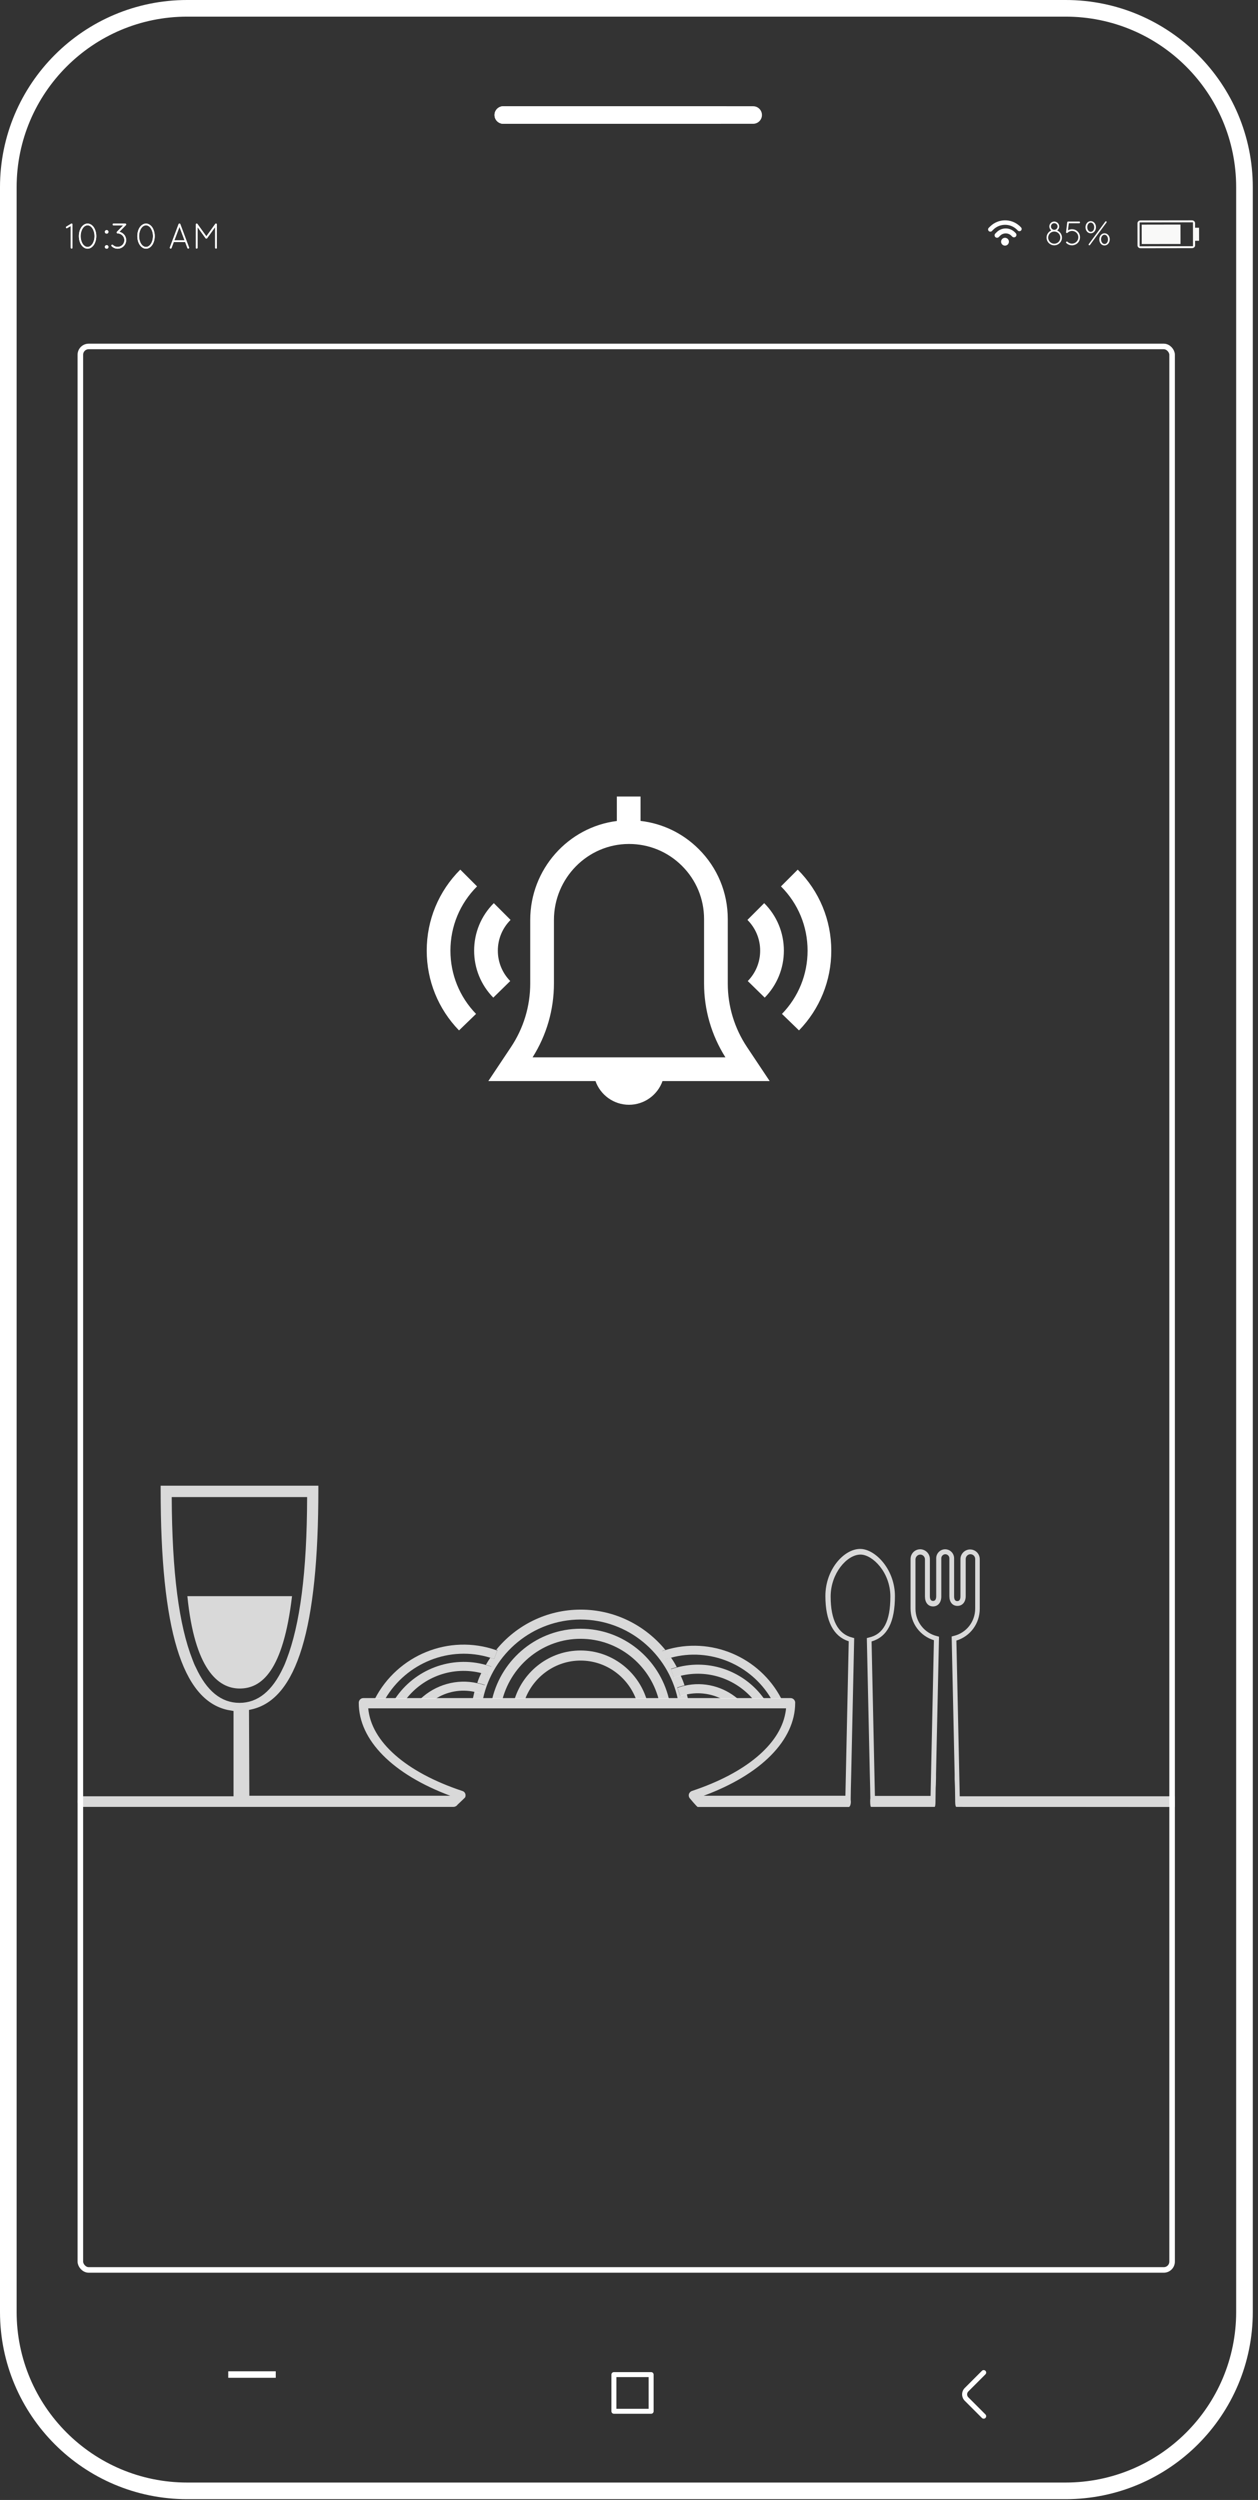 <svg width="227" height="451" viewBox="0 0 227 451" fill="none" xmlns="http://www.w3.org/2000/svg">
<rect x="0" y="0" width="227" height="451" fill="#333333" stroke="none"/>
<path d="M192.278 449.355H33.784C15.954 449.355 1.5 434.9 1.5 417.071V33.784C1.5 15.953 15.954 1.5 33.784 1.5H192.278C210.107 1.5 224.561 15.953 224.561 33.784V417.071C224.561 434.9 210.107 449.355 192.278 449.355Z" stroke="white" stroke-width="3"/>
<path d="M135.909 22.332H90.817C89.943 22.332 89.234 21.623 89.234 20.749C89.234 19.876 89.943 19.167 90.817 19.167H135.909C136.782 19.167 137.49 19.876 137.49 20.749C137.49 21.623 136.782 22.332 135.909 22.332Z" fill="white"/>
<path d="M49.758 427.785H41.188V428.957H49.758V427.785Z" fill="white"/>
<path d="M117.491 434.999V434.549H111.228V428.831H117.041V434.999H117.491V434.549V434.999H117.941V428.381C117.941 428.263 117.893 428.148 117.809 428.064C117.725 427.98 117.609 427.932 117.491 427.932H110.778C110.659 427.932 110.544 427.98 110.46 428.064C110.376 428.148 110.328 428.263 110.328 428.381V434.999C110.328 435.117 110.376 435.234 110.46 435.318C110.544 435.4 110.659 435.448 110.778 435.448H117.491C117.609 435.448 117.725 435.4 117.809 435.318C117.893 435.234 117.941 435.117 117.941 434.999H117.491Z" fill="white"/>
<path d="M177.183 427.698L174.092 430.79C173.771 431.109 173.609 431.532 173.609 431.95C173.609 432.37 173.771 432.792 174.092 433.113L177.183 436.204C177.358 436.379 177.644 436.379 177.819 436.204C177.994 436.028 177.994 435.744 177.819 435.567L174.727 432.476C174.581 432.329 174.51 432.142 174.509 431.95C174.51 431.76 174.581 431.572 174.727 431.427L177.819 428.333C177.995 428.158 177.994 427.873 177.819 427.698C177.644 427.521 177.358 427.521 177.183 427.698Z" fill="white"/>
<path d="M181.347 42.897C181.738 42.897 182.055 43.213 182.055 43.603C182.055 43.995 181.738 44.312 181.347 44.312C180.957 44.312 180.641 43.995 180.641 43.603C180.641 43.213 180.957 42.897 181.347 42.897Z" fill="white"/>
<path d="M183.113 41.891L183.082 41.859L183.048 41.831L183.031 41.815C182.116 40.984 180.716 41.017 179.843 41.891L179.74 41.992L179.597 42.134C179.425 42.307 179.426 42.589 179.598 42.761C179.772 42.935 180.053 42.937 180.225 42.763L180.471 42.518C181.027 41.964 181.93 41.964 182.484 42.518L182.659 42.69C182.833 42.86 183.11 42.86 183.283 42.688C183.366 42.606 183.412 42.494 183.412 42.378C183.412 42.259 183.366 42.148 183.286 42.067L183.113 41.891Z" fill="white"/>
<path d="M184.235 41.02L184.09 40.872L184.087 40.871L183.971 40.753L183.906 40.701C182.414 39.392 180.145 39.431 178.702 40.821L178.68 40.839L178.414 41.104C178.257 41.262 178.259 41.518 178.415 41.676C178.573 41.834 178.83 41.834 178.987 41.677L179.253 41.412L179.258 41.406C180.425 40.278 182.278 40.271 183.454 41.383L183.663 41.592C183.822 41.749 184.078 41.749 184.234 41.591C184.393 41.432 184.394 41.177 184.235 41.02Z" fill="white"/>
<path d="M12.768 44.69C12.768 44.774 12.839 44.845 12.923 44.845C13.014 44.845 13.079 44.774 13.079 44.69V40.528C13.085 40.488 13.079 40.45 13.06 40.41C13.02 40.339 12.917 40.313 12.845 40.352L11.972 40.883C11.894 40.922 11.867 41.012 11.913 41.096C11.939 41.142 11.991 41.174 12.05 41.174C12.075 41.174 12.107 41.161 12.127 41.149L12.768 40.774V44.69Z" fill="white"/>
<path d="M14.669 44.18C14.947 44.588 15.342 44.866 15.801 44.866C16.261 44.866 16.656 44.588 16.935 44.18C17.206 43.766 17.375 43.209 17.375 42.6C17.375 41.992 17.206 41.435 16.935 41.014C16.656 40.614 16.261 40.334 15.801 40.334C15.342 40.334 14.947 40.614 14.669 41.014C14.389 41.435 14.234 41.992 14.234 42.6C14.234 43.209 14.389 43.766 14.669 44.18ZM14.934 41.195C15.166 40.839 15.477 40.652 15.801 40.652C16.125 40.652 16.43 40.839 16.668 41.195C16.902 41.546 17.057 42.043 17.057 42.6C17.057 43.158 16.902 43.656 16.668 44.006C16.43 44.349 16.125 44.549 15.801 44.549C15.477 44.549 15.166 44.349 14.934 44.006C14.701 43.656 14.551 43.158 14.551 42.6C14.551 42.043 14.701 41.546 14.934 41.195Z" fill="white"/>
<path d="M18.922 44.549C18.922 44.73 19.063 44.872 19.246 44.872C19.427 44.872 19.569 44.73 19.569 44.549C19.569 44.368 19.427 44.225 19.246 44.225C19.063 44.225 18.922 44.368 18.922 44.549ZM18.922 41.83C18.922 42.011 19.063 42.154 19.246 42.154C19.427 42.154 19.569 42.011 19.569 41.83C19.569 41.649 19.427 41.506 19.246 41.506C19.063 41.506 18.922 41.649 18.922 41.83Z" fill="white"/>
<path d="M22.745 40.568C22.759 40.549 22.765 40.522 22.765 40.496C22.765 40.406 22.694 40.334 22.603 40.334H20.485C20.395 40.334 20.323 40.406 20.323 40.496C20.323 40.587 20.395 40.658 20.485 40.658H22.221L21.095 41.817C21.03 41.882 21.03 41.986 21.095 42.051H21.101C21.133 42.089 21.179 42.115 21.23 42.115C21.541 42.115 21.852 42.232 22.084 42.472C22.324 42.704 22.441 43.015 22.441 43.326C22.441 43.636 22.324 43.947 22.084 44.187C21.846 44.42 21.535 44.536 21.224 44.536C20.914 44.536 20.609 44.42 20.369 44.187C20.304 44.122 20.201 44.122 20.142 44.187C20.078 44.252 20.078 44.355 20.142 44.414C20.441 44.717 20.836 44.866 21.224 44.866C21.619 44.866 22.014 44.711 22.311 44.414C22.616 44.115 22.765 43.721 22.765 43.326C22.765 42.931 22.616 42.535 22.319 42.238C22.098 42.018 21.827 41.882 21.541 41.824L22.713 40.62C22.726 40.606 22.739 40.587 22.745 40.568Z" fill="white"/>
<path d="M25.215 44.18C25.494 44.588 25.889 44.866 26.348 44.866C26.807 44.866 27.202 44.588 27.482 44.18C27.753 43.766 27.922 43.209 27.922 42.6C27.922 41.992 27.753 41.435 27.482 41.014C27.202 40.614 26.807 40.334 26.348 40.334C25.889 40.334 25.494 40.614 25.215 41.014C24.936 41.435 24.781 41.992 24.781 42.6C24.781 43.209 24.936 43.766 25.215 44.18ZM25.481 41.195C25.713 40.839 26.024 40.652 26.348 40.652C26.672 40.652 26.977 40.839 27.215 41.195C27.449 41.546 27.604 42.043 27.604 42.6C27.604 43.158 27.449 43.656 27.215 44.006C26.977 44.349 26.672 44.549 26.348 44.549C26.024 44.549 25.713 44.349 25.481 44.006C25.248 43.656 25.098 43.158 25.098 42.6C25.098 42.043 25.248 41.546 25.481 41.195Z" fill="white"/>
<path d="M33.817 44.743C33.843 44.807 33.908 44.846 33.967 44.846C33.986 44.846 33.998 44.84 34.025 44.84C34.102 44.807 34.141 44.71 34.108 44.632L32.536 40.431C32.517 40.372 32.452 40.334 32.38 40.334C32.315 40.334 32.25 40.372 32.225 40.431L30.651 44.632C30.619 44.71 30.664 44.807 30.742 44.84C30.762 44.84 30.787 44.846 30.8 44.846C30.865 44.846 30.924 44.807 30.949 44.743L31.351 43.675H33.416L33.817 44.743ZM32.387 40.923L33.3 43.357H31.467L32.387 40.923Z" fill="white"/>
<path d="M38.824 44.692C38.824 44.776 38.889 44.847 38.98 44.847C39.064 44.847 39.136 44.776 39.136 44.692V40.497C39.136 40.471 39.123 40.438 39.109 40.412C39.096 40.393 39.083 40.38 39.064 40.361C38.993 40.315 38.889 40.328 38.844 40.4L37.238 42.634L35.626 40.4C35.574 40.328 35.477 40.315 35.406 40.361C35.399 40.368 35.393 40.368 35.393 40.374C35.355 40.4 35.328 40.444 35.328 40.497V44.692C35.328 44.776 35.399 44.847 35.49 44.847C35.574 44.847 35.645 44.776 35.645 44.692V40.97L37.095 42.977C37.128 43.029 37.173 43.048 37.232 43.048H37.245C37.289 43.048 37.341 43.029 37.373 42.977L38.824 40.963V44.692Z" fill="white"/>
<path d="M189.346 40.857C189.346 41.157 189.488 41.414 189.701 41.58C189.2 41.788 188.844 42.29 188.844 42.866C188.844 43.639 189.469 44.258 190.235 44.258C191.007 44.258 191.626 43.639 191.626 42.866C191.626 42.29 191.271 41.788 190.762 41.58C190.983 41.414 191.13 41.157 191.13 40.857C191.13 40.366 190.725 39.968 190.235 39.968C189.739 39.968 189.346 40.366 189.346 40.857ZM189.139 42.866C189.139 42.266 189.628 41.77 190.235 41.77C190.848 41.77 191.332 42.266 191.332 42.866C191.332 43.473 190.848 43.964 190.235 43.964C189.628 43.964 189.139 43.473 189.139 42.866ZM189.64 40.857C189.64 40.526 189.904 40.263 190.235 40.263C190.566 40.263 190.835 40.526 190.835 40.857C190.835 41.188 190.566 41.458 190.235 41.464C189.904 41.458 189.64 41.188 189.64 40.857Z" fill="white"/>
<path d="M193.435 44.258C193.802 44.258 194.182 44.11 194.464 43.834C194.752 43.552 194.886 43.173 194.886 42.805C194.886 42.426 194.752 42.057 194.464 41.776C194.182 41.488 193.814 41.353 193.44 41.353C193.183 41.353 192.932 41.42 192.711 41.549L192.865 40.275H194.734C194.819 40.275 194.886 40.214 194.886 40.121C194.886 40.036 194.819 39.968 194.734 39.968H192.736C192.699 39.968 192.662 39.981 192.638 40.005C192.601 40.03 192.577 40.066 192.577 40.115L192.368 41.843C192.368 41.856 192.362 41.868 192.362 41.874C192.362 41.892 192.362 41.911 192.368 41.923C192.368 41.929 192.368 41.935 192.374 41.941V41.947C192.38 41.965 192.393 41.984 192.411 41.996C192.466 42.057 192.565 42.057 192.626 41.996C192.853 41.77 193.141 41.659 193.44 41.659C193.734 41.659 194.028 41.77 194.249 41.99C194.47 42.211 194.58 42.505 194.58 42.805C194.58 43.099 194.47 43.387 194.243 43.613C194.016 43.84 193.728 43.95 193.435 43.95C193.141 43.95 192.853 43.84 192.626 43.619C192.565 43.558 192.466 43.558 192.405 43.619C192.344 43.675 192.344 43.773 192.405 43.834C192.687 44.116 193.06 44.258 193.435 44.258Z" fill="white"/>
<path d="M196.813 42.087C197.383 42.087 197.762 41.567 197.762 40.991V40.979C197.762 40.415 197.389 39.895 196.825 39.895C196.255 39.895 195.875 40.415 195.875 40.991V41.003C195.875 41.573 196.249 42.087 196.813 42.087ZM196.433 44.128C196.433 44.201 196.494 44.256 196.567 44.256C196.616 44.256 196.654 44.232 196.684 44.189L199.668 40.127C199.686 40.102 199.692 40.078 199.692 40.047C199.692 39.974 199.631 39.919 199.558 39.919C199.509 39.919 199.471 39.943 199.441 39.986L196.457 44.048C196.439 44.073 196.433 44.097 196.433 44.128ZM199.3 44.282C199.87 44.282 200.25 43.76 200.25 43.184V43.172C200.25 42.608 199.876 42.087 199.312 42.087C198.742 42.087 198.363 42.608 198.363 43.184V43.197C198.363 43.767 198.736 44.282 199.3 44.282ZM196.825 41.824C196.482 41.824 196.194 41.474 196.194 40.991V40.979C196.194 40.532 196.451 40.157 196.813 40.157C197.156 40.157 197.444 40.512 197.444 40.991V41.003C197.444 41.462 197.186 41.824 196.825 41.824ZM199.312 44.018C198.969 44.018 198.681 43.669 198.681 43.184V43.172C198.681 42.724 198.939 42.351 199.3 42.351C199.643 42.351 199.931 42.706 199.931 43.184V43.197C199.931 43.657 199.674 44.018 199.312 44.018Z" fill="white"/>
<path d="M206.012 40.526L213.012 40.512L213.018 44.013L206.017 44.02L206.012 40.526ZM215.261 40.109L205.637 40.125L205.642 44.425L215.267 44.41L215.261 40.109ZM205.814 44.784C205.506 44.785 205.257 44.556 205.257 44.274L205.25 40.275C205.25 39.995 205.501 39.765 205.803 39.764L215.09 39.748C215.394 39.749 215.643 39.977 215.647 40.258L215.646 41.084L216.362 41.081L216.368 43.438L215.651 43.442L215.653 44.26C215.653 44.541 215.404 44.769 215.098 44.769L205.814 44.784Z" fill="#F9F9F8"/>
<path d="M130.083 22.332H90.817C89.943 22.332 89.234 21.623 89.234 20.749C89.234 19.876 89.943 19.167 90.817 19.167H131.091L130.083 22.332Z" fill="white"/>
<path d="M12.768 44.69C12.768 44.774 12.839 44.845 12.923 44.845C13.014 44.845 13.079 44.774 13.079 44.69V40.528C13.085 40.488 13.079 40.45 13.06 40.41C13.02 40.339 12.917 40.313 12.845 40.352L11.972 40.883C11.894 40.922 11.867 41.012 11.913 41.096C11.939 41.142 11.991 41.174 12.05 41.174C12.075 41.174 12.107 41.161 12.127 41.149L12.768 40.773V44.69Z" fill="white"/>
<path d="M14.669 44.18C14.947 44.588 15.342 44.866 15.801 44.866C16.261 44.866 16.656 44.588 16.935 44.18C17.206 43.766 17.375 43.209 17.375 42.6C17.375 41.992 17.206 41.435 16.935 41.014C16.656 40.614 16.261 40.334 15.801 40.334C15.342 40.334 14.947 40.614 14.669 41.014C14.389 41.435 14.234 41.992 14.234 42.6C14.234 43.209 14.389 43.766 14.669 44.18ZM14.934 41.195C15.166 40.839 15.477 40.652 15.801 40.652C16.125 40.652 16.43 40.839 16.668 41.195C16.902 41.546 17.057 42.043 17.057 42.6C17.057 43.158 16.902 43.656 16.668 44.006C16.43 44.349 16.125 44.549 15.801 44.549C15.477 44.549 15.166 44.349 14.934 44.006C14.701 43.656 14.551 43.158 14.551 42.6C14.551 42.043 14.701 41.546 14.934 41.195Z" fill="white"/>
<path d="M18.922 44.549C18.922 44.73 19.063 44.872 19.246 44.872C19.427 44.872 19.569 44.73 19.569 44.549C19.569 44.368 19.427 44.225 19.246 44.225C19.063 44.225 18.922 44.368 18.922 44.549ZM18.922 41.83C18.922 42.011 19.063 42.154 19.246 42.154C19.427 42.154 19.569 42.011 19.569 41.83C19.569 41.649 19.427 41.506 19.246 41.506C19.063 41.506 18.922 41.649 18.922 41.83Z" fill="white"/>
<path d="M22.745 40.568C22.759 40.549 22.765 40.522 22.765 40.496C22.765 40.406 22.694 40.334 22.603 40.334H20.485C20.395 40.334 20.323 40.406 20.323 40.496C20.323 40.587 20.395 40.658 20.485 40.658H22.221L21.095 41.817C21.03 41.882 21.03 41.986 21.095 42.051H21.101C21.133 42.089 21.179 42.115 21.23 42.115C21.541 42.115 21.852 42.232 22.084 42.472C22.324 42.704 22.441 43.015 22.441 43.326C22.441 43.636 22.324 43.947 22.084 44.187C21.846 44.42 21.535 44.536 21.224 44.536C20.914 44.536 20.609 44.42 20.369 44.187C20.304 44.122 20.201 44.122 20.142 44.187C20.078 44.252 20.078 44.355 20.142 44.414C20.441 44.717 20.836 44.866 21.224 44.866C21.619 44.866 22.014 44.711 22.311 44.414C22.616 44.115 22.765 43.721 22.765 43.326C22.765 42.931 22.616 42.535 22.319 42.238C22.098 42.018 21.827 41.882 21.541 41.824L22.713 40.62C22.726 40.606 22.739 40.587 22.745 40.568Z" fill="white"/>
<path d="M25.215 44.18C25.494 44.588 25.889 44.866 26.348 44.866C26.807 44.866 27.202 44.588 27.482 44.18C27.753 43.766 27.922 43.209 27.922 42.6C27.922 41.992 27.753 41.435 27.482 41.014C27.202 40.614 26.807 40.334 26.348 40.334C25.889 40.334 25.494 40.614 25.215 41.014C24.936 41.435 24.781 41.992 24.781 42.6C24.781 43.209 24.936 43.766 25.215 44.18ZM25.481 41.195C25.713 40.839 26.024 40.652 26.348 40.652C26.672 40.652 26.977 40.839 27.215 41.195C27.449 41.546 27.604 42.043 27.604 42.6C27.604 43.158 27.449 43.656 27.215 44.006C26.977 44.349 26.672 44.549 26.348 44.549C26.024 44.549 25.713 44.349 25.481 44.006C25.248 43.656 25.098 43.158 25.098 42.6C25.098 42.043 25.248 41.546 25.481 41.195Z" fill="white"/>
<path d="M33.817 44.743C33.843 44.807 33.908 44.846 33.967 44.846C33.986 44.846 33.998 44.84 34.025 44.84C34.102 44.807 34.141 44.71 34.108 44.632L32.536 40.431C32.517 40.372 32.452 40.334 32.38 40.334C32.315 40.334 32.25 40.372 32.225 40.431L30.651 44.632C30.619 44.71 30.664 44.807 30.742 44.84C30.762 44.84 30.787 44.846 30.8 44.846C30.865 44.846 30.924 44.807 30.949 44.743L31.351 43.675H33.416L33.817 44.743ZM32.387 40.923L33.3 43.357H31.467L32.387 40.923Z" fill="white"/>
<path d="M38.824 44.692C38.824 44.776 38.889 44.847 38.98 44.847C39.064 44.847 39.136 44.776 39.136 44.692V40.497C39.136 40.471 39.123 40.438 39.109 40.412C39.096 40.393 39.083 40.38 39.064 40.361C38.993 40.315 38.889 40.328 38.844 40.4L37.238 42.634L35.626 40.4C35.574 40.328 35.477 40.315 35.406 40.361C35.399 40.368 35.393 40.368 35.393 40.374C35.355 40.4 35.328 40.444 35.328 40.497V44.692C35.328 44.776 35.399 44.847 35.49 44.847C35.574 44.847 35.645 44.776 35.645 44.692V40.97L37.095 42.977C37.128 43.029 37.173 43.048 37.232 43.048H37.245C37.289 43.048 37.341 43.029 37.373 42.977L38.824 40.963V44.692Z" fill="white"/>
<rect x="14.5" y="62.5" width="197" height="347" rx="1.5" stroke="white"/>
<g clip-path="url(#clip0)">
<g opacity="0.9">
<path opacity="0.9" d="M43.252 304.613C47.245 304.613 51.111 301.389 52.696 287.95H33.809C35.108 300.974 39.259 304.613 43.252 304.613Z" fill="white"/>
<path opacity="0.9" d="M89.452 298.516L89.166 299.282C88.945 299.187 88.691 299.123 88.469 299.059C88.184 299.474 87.931 299.889 87.677 300.336C88.026 300.432 88.374 300.527 88.691 300.655L88.406 301.421L88.121 302.187C87.709 302.028 87.297 301.9 86.853 301.804C86.568 302.379 86.314 302.985 86.124 303.592C86.568 303.687 87.043 303.815 87.487 303.975L87.202 304.741L86.916 305.507C86.505 305.347 86.061 305.22 85.617 305.156C85.522 305.571 85.427 305.986 85.332 306.401H87.17C88.945 298.293 96.138 292.196 104.726 292.164C113.314 292.164 120.508 298.261 122.283 306.401H124.121C124.057 306.145 123.994 305.858 123.931 305.603C123.519 305.698 123.107 305.794 122.726 305.954L122.473 305.188L122.219 304.422C122.663 304.262 123.075 304.134 123.519 304.039C123.329 303.432 123.075 302.826 122.821 302.251C122.409 302.347 121.998 302.474 121.586 302.602L121.332 301.836L121.079 301.07C121.427 300.942 121.776 300.846 122.124 300.751C121.807 300.144 121.459 299.57 121.079 299.027C120.698 299.123 120.318 299.25 119.969 299.378L119.716 298.612L119.462 297.846C119.652 297.782 119.874 297.718 120.064 297.654C116.42 293.217 110.938 290.376 104.79 290.376C98.674 290.376 93.159 293.185 89.547 297.622C89.61 297.654 89.705 297.654 89.769 297.686L89.452 298.516Z" fill="white"/>
<path opacity="0.9" d="M104.76 293.824C97.028 293.824 90.563 299.218 88.82 306.464H90.69C92.401 300.24 98.042 295.643 104.76 295.643C111.479 295.643 117.151 300.24 118.831 306.464H120.701C118.958 299.218 112.461 293.824 104.76 293.824Z" fill="white"/>
<path opacity="0.9" d="M104.763 297.75C99.217 297.75 94.495 301.421 92.879 306.464H94.78C96.333 302.442 100.231 299.57 104.763 299.57C109.294 299.57 113.192 302.442 114.745 306.464H116.647C115.03 301.421 110.308 297.75 104.763 297.75Z" fill="white"/>
<path opacity="0.9" d="M88.473 299.059C88.695 299.123 88.948 299.218 89.17 299.282L89.455 298.516L89.74 297.75C89.677 297.718 89.582 297.718 89.519 297.686C80.994 294.718 71.709 298.612 67.652 306.464H69.522C73.325 299.985 81.152 296.792 88.473 299.059Z" fill="white"/>
<path opacity="0.9" d="M86.889 301.836C87.301 301.932 87.713 302.059 88.156 302.219L88.442 301.453L88.727 300.687C88.378 300.559 88.061 300.463 87.713 300.368C81.438 298.58 74.783 301.166 71.266 306.496H73.294C76.463 302.442 81.755 300.527 86.889 301.836Z" fill="white"/>
<path opacity="0.9" d="M85.652 305.22C86.095 305.315 86.507 305.443 86.951 305.571L87.236 304.805L87.521 304.039C87.078 303.879 86.634 303.751 86.159 303.655C82.419 302.794 78.553 303.943 75.859 306.496H78.553C80.613 305.156 83.148 304.677 85.652 305.22Z" fill="white"/>
<path opacity="0.9" d="M119.687 298.644L119.941 299.41C120.321 299.282 120.701 299.155 121.05 299.059C128.085 297.144 135.5 300.272 139.145 306.433H140.983C137.085 298.931 128.275 295.133 120.036 297.686C119.846 297.75 119.624 297.814 119.434 297.878L119.687 298.644Z" fill="white"/>
<path opacity="0.9" d="M122.128 300.815C121.779 300.91 121.431 301.006 121.082 301.134L121.336 301.9L121.589 302.666C122.001 302.506 122.413 302.411 122.825 302.315C127.674 301.134 132.649 302.826 135.818 306.465H137.878C134.392 301.549 128.117 299.187 122.128 300.815Z" fill="white"/>
<path opacity="0.9" d="M123.553 304.102C123.11 304.198 122.698 304.326 122.254 304.485L122.507 305.251L122.761 306.018C123.173 305.89 123.553 305.762 123.965 305.666C126.12 305.22 128.307 305.539 130.176 306.464H133.124C130.525 304.262 127.007 303.304 123.553 304.102Z" fill="white"/>
<path opacity="0.9" d="M211.937 324.053H173.18L172.577 295.963C175.081 295.196 176.792 292.898 176.792 290.217V281.279C176.792 280.289 176 279.523 175.049 279.523C175.018 279.523 174.986 279.523 174.954 279.523C174.035 279.587 173.306 280.353 173.306 281.279V287.982C173.306 288.557 173.116 288.844 172.736 288.844C172.356 288.844 172.165 288.557 172.165 287.982V281.119C172.165 280.226 171.437 279.491 170.549 279.491C169.662 279.491 168.933 280.226 168.933 281.119V287.95C168.933 288.525 168.743 288.812 168.363 288.812C167.982 288.812 167.792 288.525 167.792 287.95V281.247C167.792 280.321 167.063 279.555 166.144 279.491C166.113 279.491 166.081 279.491 166.049 279.491C165.067 279.491 164.306 280.289 164.306 281.247V281.949V286.833V286.865C164.306 286.897 164.306 286.929 164.306 286.961V290.153C164.306 292.834 166.018 295.133 168.521 295.899L167.919 323.989H157.873L157.271 296.122C160.123 295.292 161.486 292.611 161.486 287.919C161.486 285.78 160.757 283.641 159.426 281.949C158.19 280.385 156.606 279.428 155.211 279.428C152.296 279.428 148.937 283.13 148.937 287.919C148.937 292.419 150.394 295.228 153.151 296.09L152.549 323.957H126.975C137.338 320.127 143.486 313.934 143.486 307.199C143.486 307.167 143.486 307.135 143.486 307.071C143.423 306.656 143.074 306.337 142.662 306.337H141.014H139.176H137.908H135.849H133.155H130.208H124.155H122.317H120.701H118.831H116.644H114.743H94.778H92.877H90.69H88.82H87.204H85.366H78.553H75.859H73.261H71.232H69.553H67.683H65.56C65.116 306.337 64.768 306.688 64.736 307.135C64.736 307.167 64.736 307.167 64.736 307.199C64.736 313.934 70.884 320.095 81.246 323.957H44.993L44.93 308.476C45.088 308.444 45.246 308.412 45.373 308.38C53.581 306.56 57.447 293.792 57.447 268.67V268H28.989V268.766C28.989 293.92 32.824 306.656 41.063 308.476C41.412 308.539 41.761 308.603 42.141 308.667V324.053H14.951C14.444 324.053 14 324.468 14 325.01C14 325.521 14.412 325.968 14.951 325.968H35.328C35.391 325.968 35.422 325.968 35.486 325.968H50.982C51.046 325.968 51.078 325.968 51.141 325.968H81.817C82.007 325.968 82.165 325.904 82.324 325.808C82.419 325.745 82.514 325.649 82.578 325.553L83.592 324.595H83.56C83.592 324.595 83.592 324.564 83.623 324.564L83.909 324.276C83.972 324.181 84.004 324.053 84.004 323.925C84.035 323.542 83.782 323.191 83.433 323.095C73.229 319.712 66.986 314.189 66.447 308.188H66.922H68.697H70.282H72.151H74.433H76.556H85.176H86.982H88.567H90.373H92.496H94.335H115.313H117.151H119.275H121.081H122.665H124.472H132.648H134.835H137.148H139.018H140.095H141.838C141.838 308.188 141.838 308.188 141.838 308.22C141.806 308.507 141.775 308.795 141.711 309.082C140.665 314.732 134.549 319.871 124.852 323.095C124.504 323.223 124.25 323.574 124.282 323.925C124.282 324.085 124.345 324.212 124.408 324.34C124.408 324.34 125.771 326 125.93 326H153.12C153.342 326 153.532 325.585 153.532 325.042C153.532 324.883 153.5 324.755 153.5 324.627L153.532 322.616L153.595 320.127L154.134 295.516L153.785 295.42C151.218 294.782 149.887 292.292 149.887 288.014C149.887 283.833 152.835 280.449 155.275 280.449C157.43 280.449 160.662 283.641 160.662 288.014C160.662 292.483 159.426 294.845 156.764 295.42L156.415 295.516L156.954 320.095L157.018 322.584L157.049 324.404C157.018 324.564 157.018 324.787 157.018 325.01C157.018 325.521 157.081 325.968 157.176 325.968H168.648C168.743 325.968 168.806 325.553 168.806 325.01C168.806 324.947 168.806 324.915 168.806 324.851C168.806 324.819 168.806 324.787 168.806 324.723L168.838 322.553L168.87 321.946L168.901 320.733V320.095L169.44 295.26L169.092 295.165C166.81 294.622 165.194 292.579 165.194 290.217V287.025C165.194 286.993 165.194 286.961 165.194 286.961V281.566V281.279C165.225 280.832 165.606 280.449 166.049 280.449H166.081H166.113C166.556 280.481 166.905 280.864 166.905 281.311V288.014C166.905 289.1 167.475 289.802 168.363 289.802C169.25 289.802 169.852 289.1 169.852 288.014V281.119C169.852 280.736 170.169 280.385 170.581 280.385C170.961 280.385 171.31 280.704 171.31 281.119V287.95C171.31 289.036 171.88 289.706 172.768 289.706C173.655 289.706 174.257 289.004 174.257 287.95V281.247C174.257 280.8 174.606 280.417 175.049 280.385H175.081H175.113C175.588 280.385 175.968 280.768 175.968 281.247V290.185C175.968 292.547 174.384 294.59 172.07 295.133L171.722 295.228L172.261 320.063V320.957L172.292 321.627L172.324 322.584L172.356 324.723V324.755C172.356 324.755 172.324 326 172.577 325.968L212.032 326C212.127 326 212 325.777 212 325.234C211.937 324.34 212.032 324.053 211.937 324.053ZM35.328 300.783C35.106 300.368 34.916 299.889 34.725 299.378C32.285 293.154 31.049 283.705 30.986 270.075H55.419C55.387 283.705 54.12 293.122 51.711 299.378C51.521 299.889 51.331 300.368 51.109 300.815C49.144 305.06 46.514 307.199 43.218 307.199C39.922 307.199 37.292 305.06 35.328 300.783Z" fill="white"/>
</g>
</g>
<g clip-path="url(#clip1)">
<path d="M134.794 188.893C132.523 185.485 131.322 181.52 131.322 177.425V165.797C131.322 161.025 129.461 156.541 126.08 153.173C123.212 150.314 119.545 148.553 115.583 148.095V143.697H111.306V148.111C102.514 149.208 95.678 156.808 95.678 165.967V177.425C95.678 181.52 94.477 185.486 92.206 188.893L88.117 195.025H107.452C108.335 197.515 110.712 199.303 113.5 199.303C116.288 199.303 118.665 197.515 119.548 195.025H138.883L134.794 188.893ZM96.1 190.748C98.624 186.754 99.955 182.161 99.955 177.425V165.967C99.955 158.43 106.01 152.278 113.452 152.252C113.468 152.252 113.484 152.252 113.5 152.252C117.109 152.252 120.504 153.654 123.061 156.203C125.63 158.763 127.045 162.17 127.045 165.797V177.425C127.045 182.162 128.376 186.754 130.9 190.748H96.1Z" fill="white"/>
<path d="M143.946 156.881L140.922 159.906C144.019 163.003 145.724 167.12 145.724 171.5C145.724 175.784 144.083 179.836 141.102 182.911L144.173 185.888C147.932 182.011 150.002 176.901 150.002 171.5C150.002 165.978 147.851 160.786 143.946 156.881Z" fill="white"/>
<path d="M137.896 162.93L134.871 165.955C136.352 167.436 137.168 169.405 137.168 171.5C137.168 173.562 136.374 175.509 134.932 176.983L137.99 179.974C140.218 177.696 141.445 174.687 141.445 171.5C141.445 168.263 140.185 165.219 137.896 162.93Z" fill="white"/>
<path d="M86.08 159.906L83.055 156.881C79.15 160.786 77 165.978 77 171.5C77 176.901 79.07 182.011 82.828 185.888L85.9 182.911C82.919 179.836 81.277 175.784 81.277 171.5C81.277 167.12 82.983 163.003 86.08 159.906Z" fill="white"/>
<path d="M92.129 165.955L89.104 162.93C86.815 165.219 85.555 168.263 85.555 171.5C85.555 174.687 86.782 177.696 89.01 179.974L92.067 176.983C90.626 175.509 89.832 173.562 89.832 171.5C89.832 169.405 90.648 167.436 92.129 165.955Z" fill="white"/>
</g>
<defs>
<clipPath id="clip0">
<rect x="14" y="268" width="198" height="58" fill="white"/>
</clipPath>
<clipPath id="clip1">
<rect x="77" y="135" width="73" height="73" fill="white"/>
</clipPath>
</defs>
</svg>
